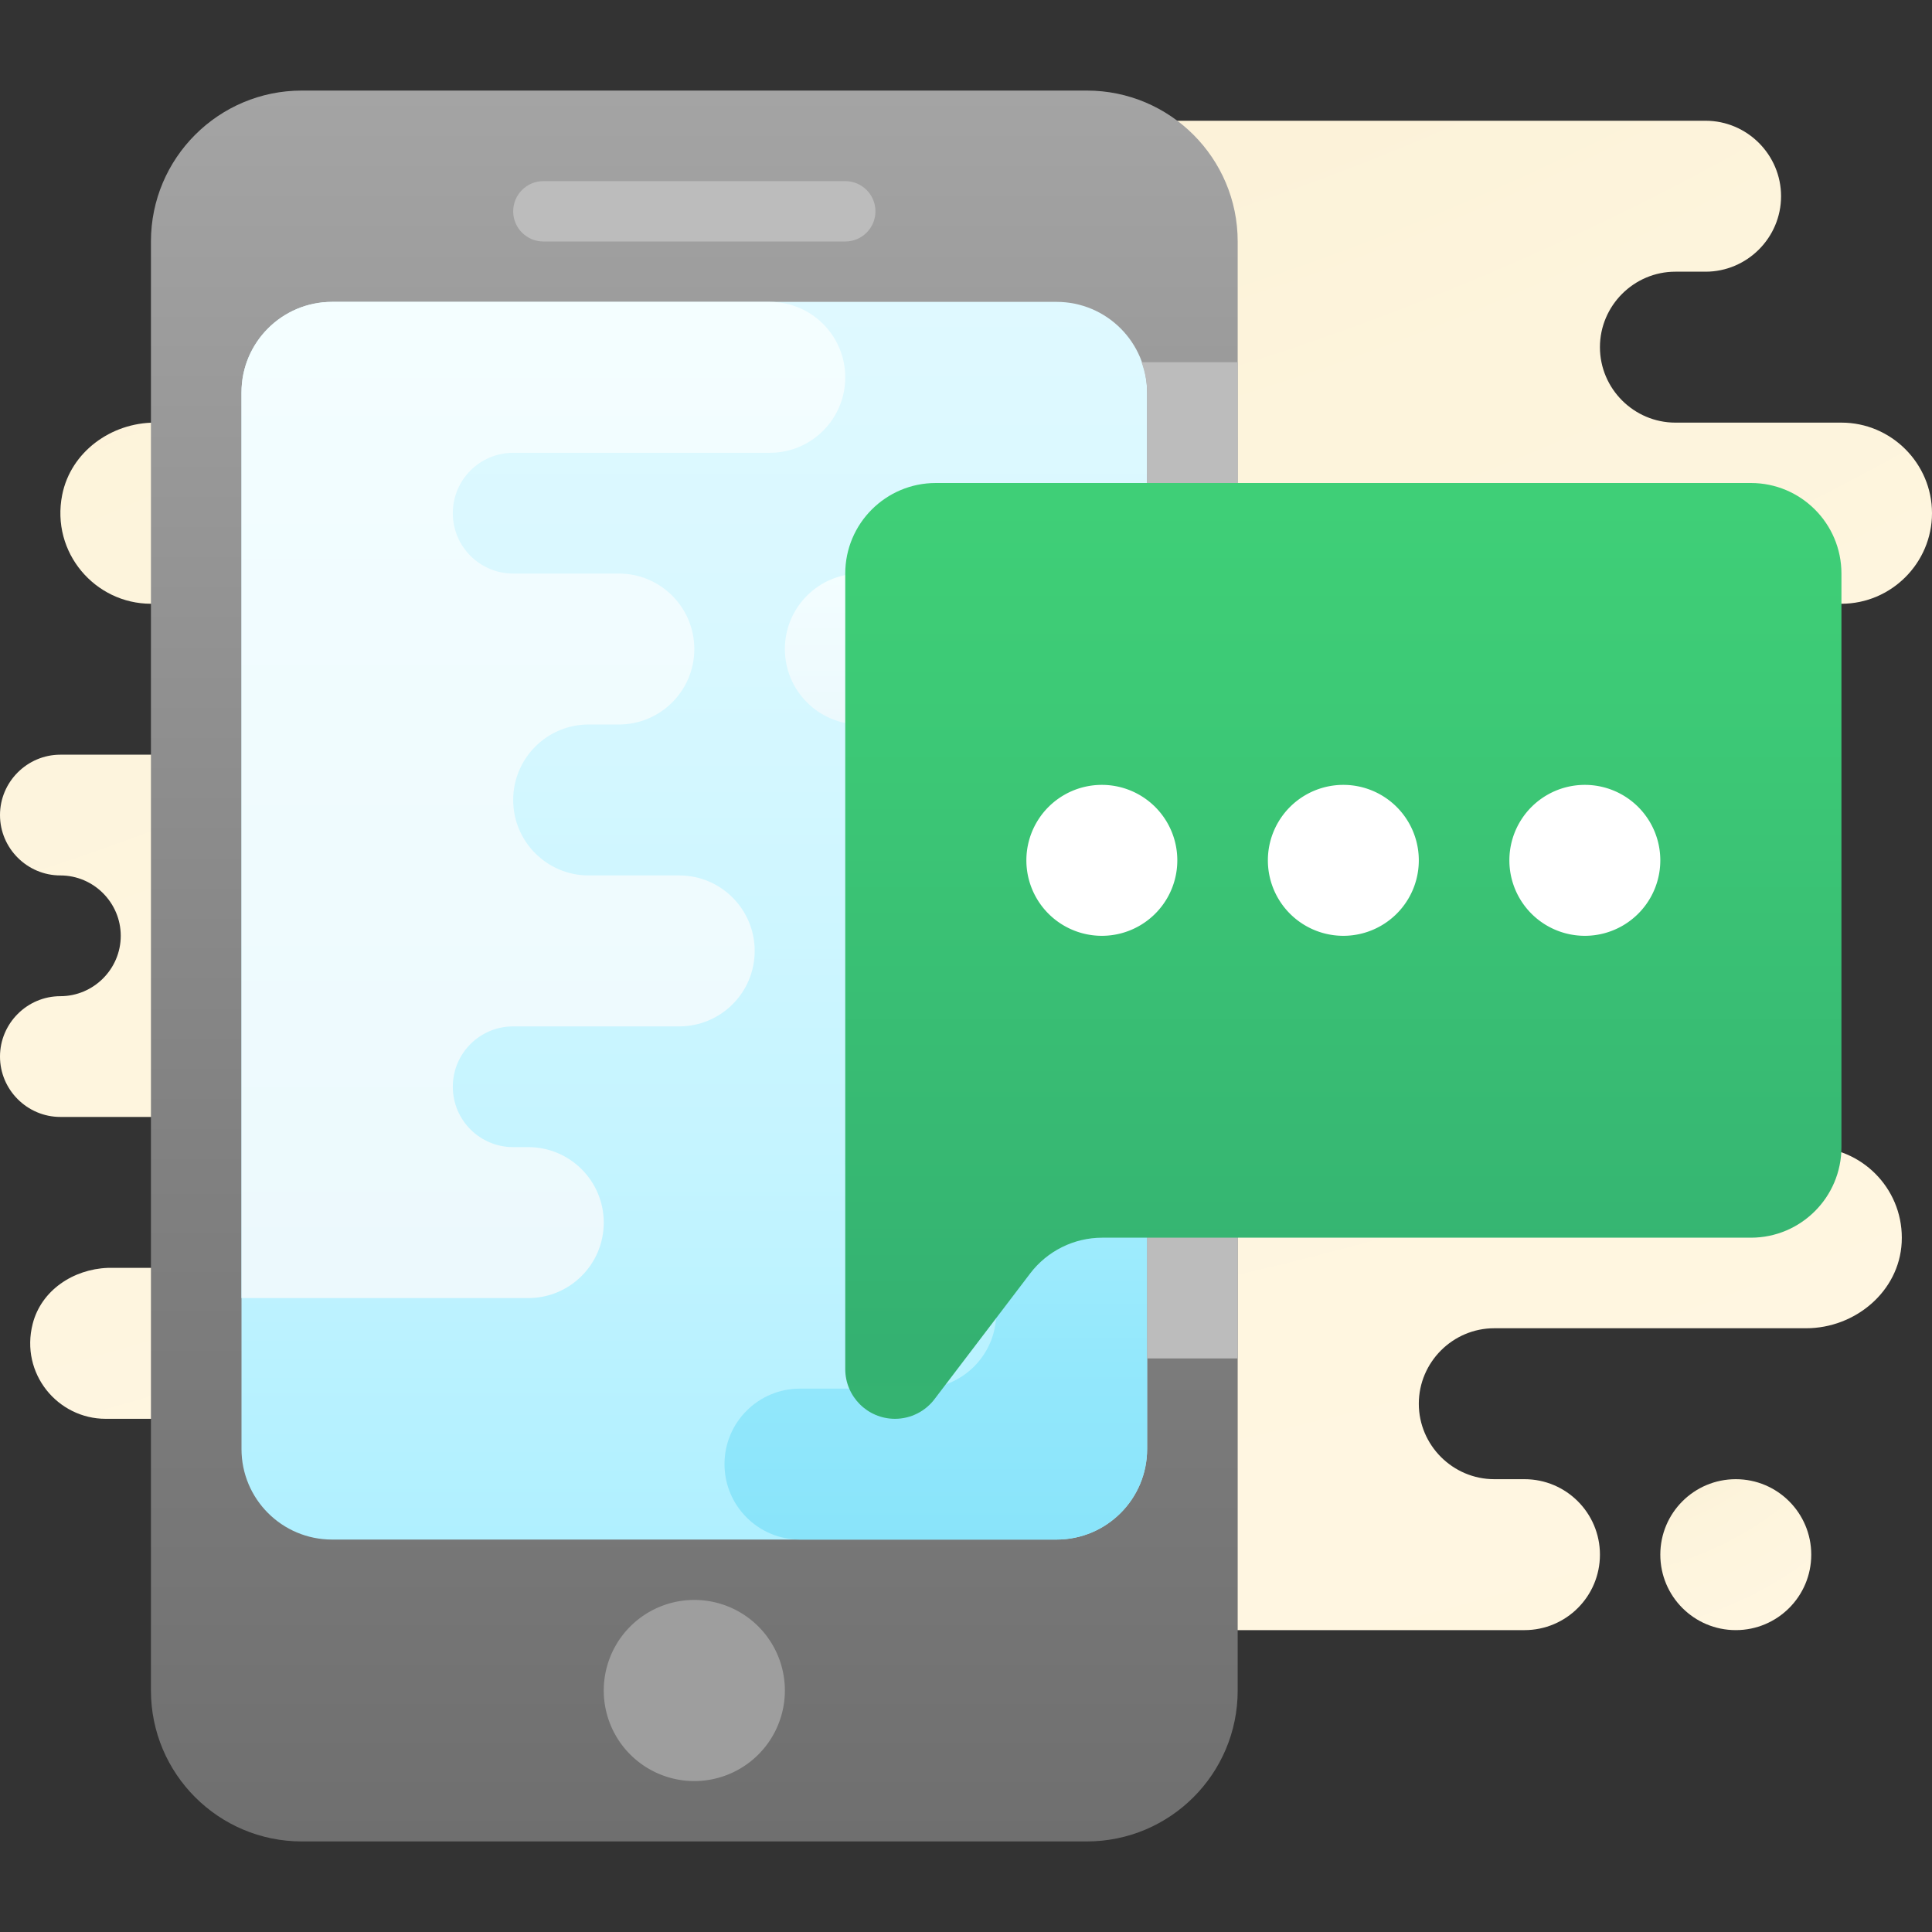 <svg xmlns="http://www.w3.org/2000/svg" x="0px" y="0px" width="25" height="25" viewBox="0 0 64 64">
                    <rect x="0" y="0" width="64" height="64" fill="#333333" stroke="none"/>
                    <radialGradient id="H3QmGNoLhZBTxNPxAtsQwa_119517_gr1" cx="-20.906" cy="-40.786" r="99.68" gradientUnits="userSpaceOnUse" spreadMethod="reflect"><stop offset="0" stop-color="#f4e9c3"></stop><stop offset=".219" stop-color="#f8eecd"></stop><stop offset=".644" stop-color="#fdf4dc"></stop><stop offset="1" stop-color="#fff6e1"></stop></radialGradient><path fill="url(#H3QmGNoLhZBTxNPxAtsQwa_119517_gr1)" d="M31,14H14h-4H5.131c-1.451,0-2.789,0.972-3.071,2.395C1.681,18.307,3.152,20,5,20h5v4 l-0.577,1H2c-1.1,0-2,0.9-2,2c0,1.1,0.9,2,2,2s2,0.9,2,2c0,1.1-0.9,2-2,2s-2,0.9-2,2c0,1.1,0.9,2,2,2h0.5h0.866H12h1v5H3.57 c-1.144,0.043-2.204,0.744-2.487,1.853C0.661,45.504,1.914,47,3.5,47H10h3.5L37,49L31,14z"></path><radialGradient id="H3QmGNoLhZBTxNPxAtsQwb_119517_gr2" cx="52.175" cy="41.173" r="14.018" gradientUnits="userSpaceOnUse" spreadMethod="reflect"><stop offset="0" stop-color="#efdcb1"></stop><stop offset="0" stop-color="#efdcb1"></stop><stop offset=".092" stop-color="#f2e0b9"></stop><stop offset=".415" stop-color="#f9eccf"></stop><stop offset=".724" stop-color="#fdf4dc"></stop><stop offset="1" stop-color="#fff6e1"></stop></radialGradient><path fill="url(#H3QmGNoLhZBTxNPxAtsQwb_119517_gr2)" d="M57.5,49c-1.381,0-2.5,1.119-2.5,2.5c0,1.381,1.119,2.5,2.5,2.5s2.5-1.119,2.5-2.5 C60,50.119,58.881,49,57.5,49z"></path><radialGradient id="H3QmGNoLhZBTxNPxAtsQwc_119517_gr3" cx="13.919" cy="-74.265" r="128.469" gradientUnits="userSpaceOnUse" spreadMethod="reflect"><stop offset="0" stop-color="#efdcb1"></stop><stop offset="0" stop-color="#efdcb1"></stop><stop offset=".092" stop-color="#f2e0b9"></stop><stop offset=".415" stop-color="#f9eccf"></stop><stop offset=".724" stop-color="#fdf4dc"></stop><stop offset="1" stop-color="#fff6e1"></stop></radialGradient><path fill="url(#H3QmGNoLhZBTxNPxAtsQwc_119517_gr3)" d="M54,20h7c1.65,0,3-1.35,3-3c0-1.65-1.35-3-3-3h-5.5c-1.375,0-2.5-1.125-2.5-2.5 S54.125,9,55.5,9h1C57.875,9,59,7.875,59,6.5S57.875,4,56.5,4H32v5v11h6v18h0v16h12.5c1.381,0,2.5-1.119,2.5-2.5S51.881,49,50.5,49 h0h-1c-1.375,0-2.5-1.125-2.5-2.5s1.125-2.5,2.5-2.5h10.33c1.625,0,3.081-1.217,3.166-2.839C62.999,41.107,63,41.053,63,41 c0-1.656-1.343-3-3-3h-4.893c-0.342,0-2.466,0-5.107,0c-1.65,0-3-1.35-3-3c0-1.65,1.35-3,3-3h5c1.65,0,3-1.35,3-3 c0-1.65-1.35-3-3-3h-1c-1.65,0-3-1.35-3-3C51,21.35,52.35,20,54,20z"></path><linearGradient id="H3QmGNoLhZBTxNPxAtsQwd_119517_gr4" x1="23" x2="23" y1="3" y2="61" gradientUnits="userSpaceOnUse" spreadMethod="reflect"><stop offset="0" stop-color="#a4a4a4"></stop><stop offset=".619" stop-color="gray"></stop><stop offset="1" stop-color="#6f6f6f"></stop><stop offset="1" stop-color="#6f6f6f"></stop></linearGradient><path fill="url(#H3QmGNoLhZBTxNPxAtsQwd_119517_gr4)" d="M36,61H10c-2.761,0-5-2.239-5-5V8c0-2.761,2.239-5,5-5h26c2.761,0,5,2.239,5,5v48 C41,58.761,38.761,61,36,61z"></path><linearGradient id="H3QmGNoLhZBTxNPxAtsQwe_119517_gr5" x1="23" x2="23" y1="10" y2="76.129" gradientUnits="userSpaceOnUse" spreadMethod="reflect"><stop offset="0" stop-color="#dff9ff"></stop><stop offset="0" stop-color="#dff9ff"></stop><stop offset=".173" stop-color="#d8f8ff"></stop><stop offset=".423" stop-color="#c5f4ff"></stop><stop offset=".72" stop-color="#a5eeff"></stop><stop offset="1" stop-color="#81e7ff"></stop></linearGradient><path fill="url(#H3QmGNoLhZBTxNPxAtsQwe_119517_gr5)" d="M35,51H11c-1.657,0-3-1.343-3-3V13c0-1.657,1.343-3,3-3h24c1.657,0,3,1.343,3,3v35 C38,49.657,36.657,51,35,51z"></path><path fill="#bcbcbc" d="M28,8H18c-0.552,0-1-0.448-1-1v0c0-0.552,0.448-1,1-1h10c0.552,0,1,0.448,1,1v0 C29,7.552,28.552,8,28,8z"></path><path fill="#9e9e9e" d="M23 53A3 3 0 1 0 23 59A3 3 0 1 0 23 53Z"></path><linearGradient id="H3QmGNoLhZBTxNPxAtsQwf_119517_gr6" x1="31" x2="31" y1="50.958" y2="35.958" gradientUnits="userSpaceOnUse" spreadMethod="reflect"><stop offset="0" stop-color="#89e4fa"></stop><stop offset=".406" stop-color="#94e8fc"></stop><stop offset="1" stop-color="#acf0ff"></stop></linearGradient><path fill="url(#H3QmGNoLhZBTxNPxAtsQwf_119517_gr6)" d="M28,38.5L28,38.5c0,1.381,1.119,2.5,2.5,2.5h0c1.381,0,2.5,1.119,2.5,2.5v0 c0,1.381-1.119,2.5-2.5,2.5h-4c-1.381,0-2.5,1.119-2.5,2.5v0c0,1.381,1.119,2.5,2.5,2.5H35c1.657,0,3-1.343,3-3v-2v-5v-5h-7.5 C29.119,36,28,37.119,28,38.5z"></path><linearGradient id="H3QmGNoLhZBTxNPxAtsQwg_119517_gr7" x1="28.5" x2="28.5" y1="24" y2="19" gradientUnits="userSpaceOnUse" spreadMethod="reflect"><stop offset="0" stop-color="#ecf9fd"></stop><stop offset=".848" stop-color="#f2fdff"></stop><stop offset="1" stop-color="#f4feff"></stop></linearGradient><path fill="url(#H3QmGNoLhZBTxNPxAtsQwg_119517_gr7)" d="M26,21.5L26,21.5c0,1.381,1.119,2.5,2.5,2.5h0c1.381,0,2.5-1.119,2.5-2.5v0 c0-1.381-1.119-2.5-2.5-2.5h0C27.119,19,26,20.119,26,21.5z"></path><linearGradient id="H3QmGNoLhZBTxNPxAtsQwh_119517_gr8" x1="18" x2="18" y1="43" y2="10" gradientUnits="userSpaceOnUse" spreadMethod="reflect"><stop offset="0" stop-color="#ecf9fd"></stop><stop offset=".848" stop-color="#f2fdff"></stop><stop offset="1" stop-color="#f4feff"></stop></linearGradient><path fill="url(#H3QmGNoLhZBTxNPxAtsQwh_119517_gr8)" d="M19.5,24h1c1.381,0,2.5-1.119,2.5-2.5v0c0-1.381-1.119-2.5-2.5-2.5H17c-1.105,0-2-0.895-2-2 v0c0-1.105,0.895-2,2-2h8.5c1.381,0,2.5-1.119,2.5-2.5v0c0-1.381-1.119-2.5-2.5-2.5H11c-1.657,0-3,1.343-3,3v30h9.5 c1.381,0,2.5-1.119,2.5-2.5v0c0-1.381-1.119-2.5-2.5-2.5H17c-1.105,0-2-0.895-2-2v0c0-1.105,0.895-2,2-2h5.5 c1.381,0,2.5-1.119,2.5-2.5v0c0-1.381-1.119-2.5-2.5-2.5h-3c-1.381,0-2.5-1.119-2.5-2.5v0C17,25.119,18.119,24,19.5,24z"></path><path fill="#bcbcbc" d="M41,45V12h-3.184C37.928,12.314,38,12.647,38,13v32H41z"></path><linearGradient id="H3QmGNoLhZBTxNPxAtsQwi_119517_gr9" x1="44.5" x2="44.5" y1="6.599" y2="44.627" gradientUnits="userSpaceOnUse" spreadMethod="reflect"><stop offset="0" stop-color="#42d778"></stop><stop offset=".428" stop-color="#3dca76"></stop><stop offset="1" stop-color="#34b171"></stop></linearGradient><path fill="url(#H3QmGNoLhZBTxNPxAtsQwi_119517_gr9)" d="M58,16H31c-1.657,0-3,1.343-3,3v18.7v7.653C28,46.262,28.738,47,29.647,47h0 c0.523,0,1.015-0.249,1.325-0.671l3.154-4.145C34.694,41.438,35.577,41,36.514,41H58c1.657,0,3-1.343,3-3V19 C61,17.343,59.657,16,58,16z"></path><g><path fill="#fff" d="M44.5 26A2.5 2.5 0 1 0 44.5 31A2.5 2.5 0 1 0 44.5 26Z"></path></g><g><path fill="#fff" d="M52.5 26A2.5 2.5 0 1 0 52.5 31A2.5 2.5 0 1 0 52.5 26Z"></path></g><g><path fill="#fff" d="M36.5 26A2.5 2.5 0 1 0 36.5 31A2.5 2.5 0 1 0 36.5 26Z"></path></g>
                  </svg>